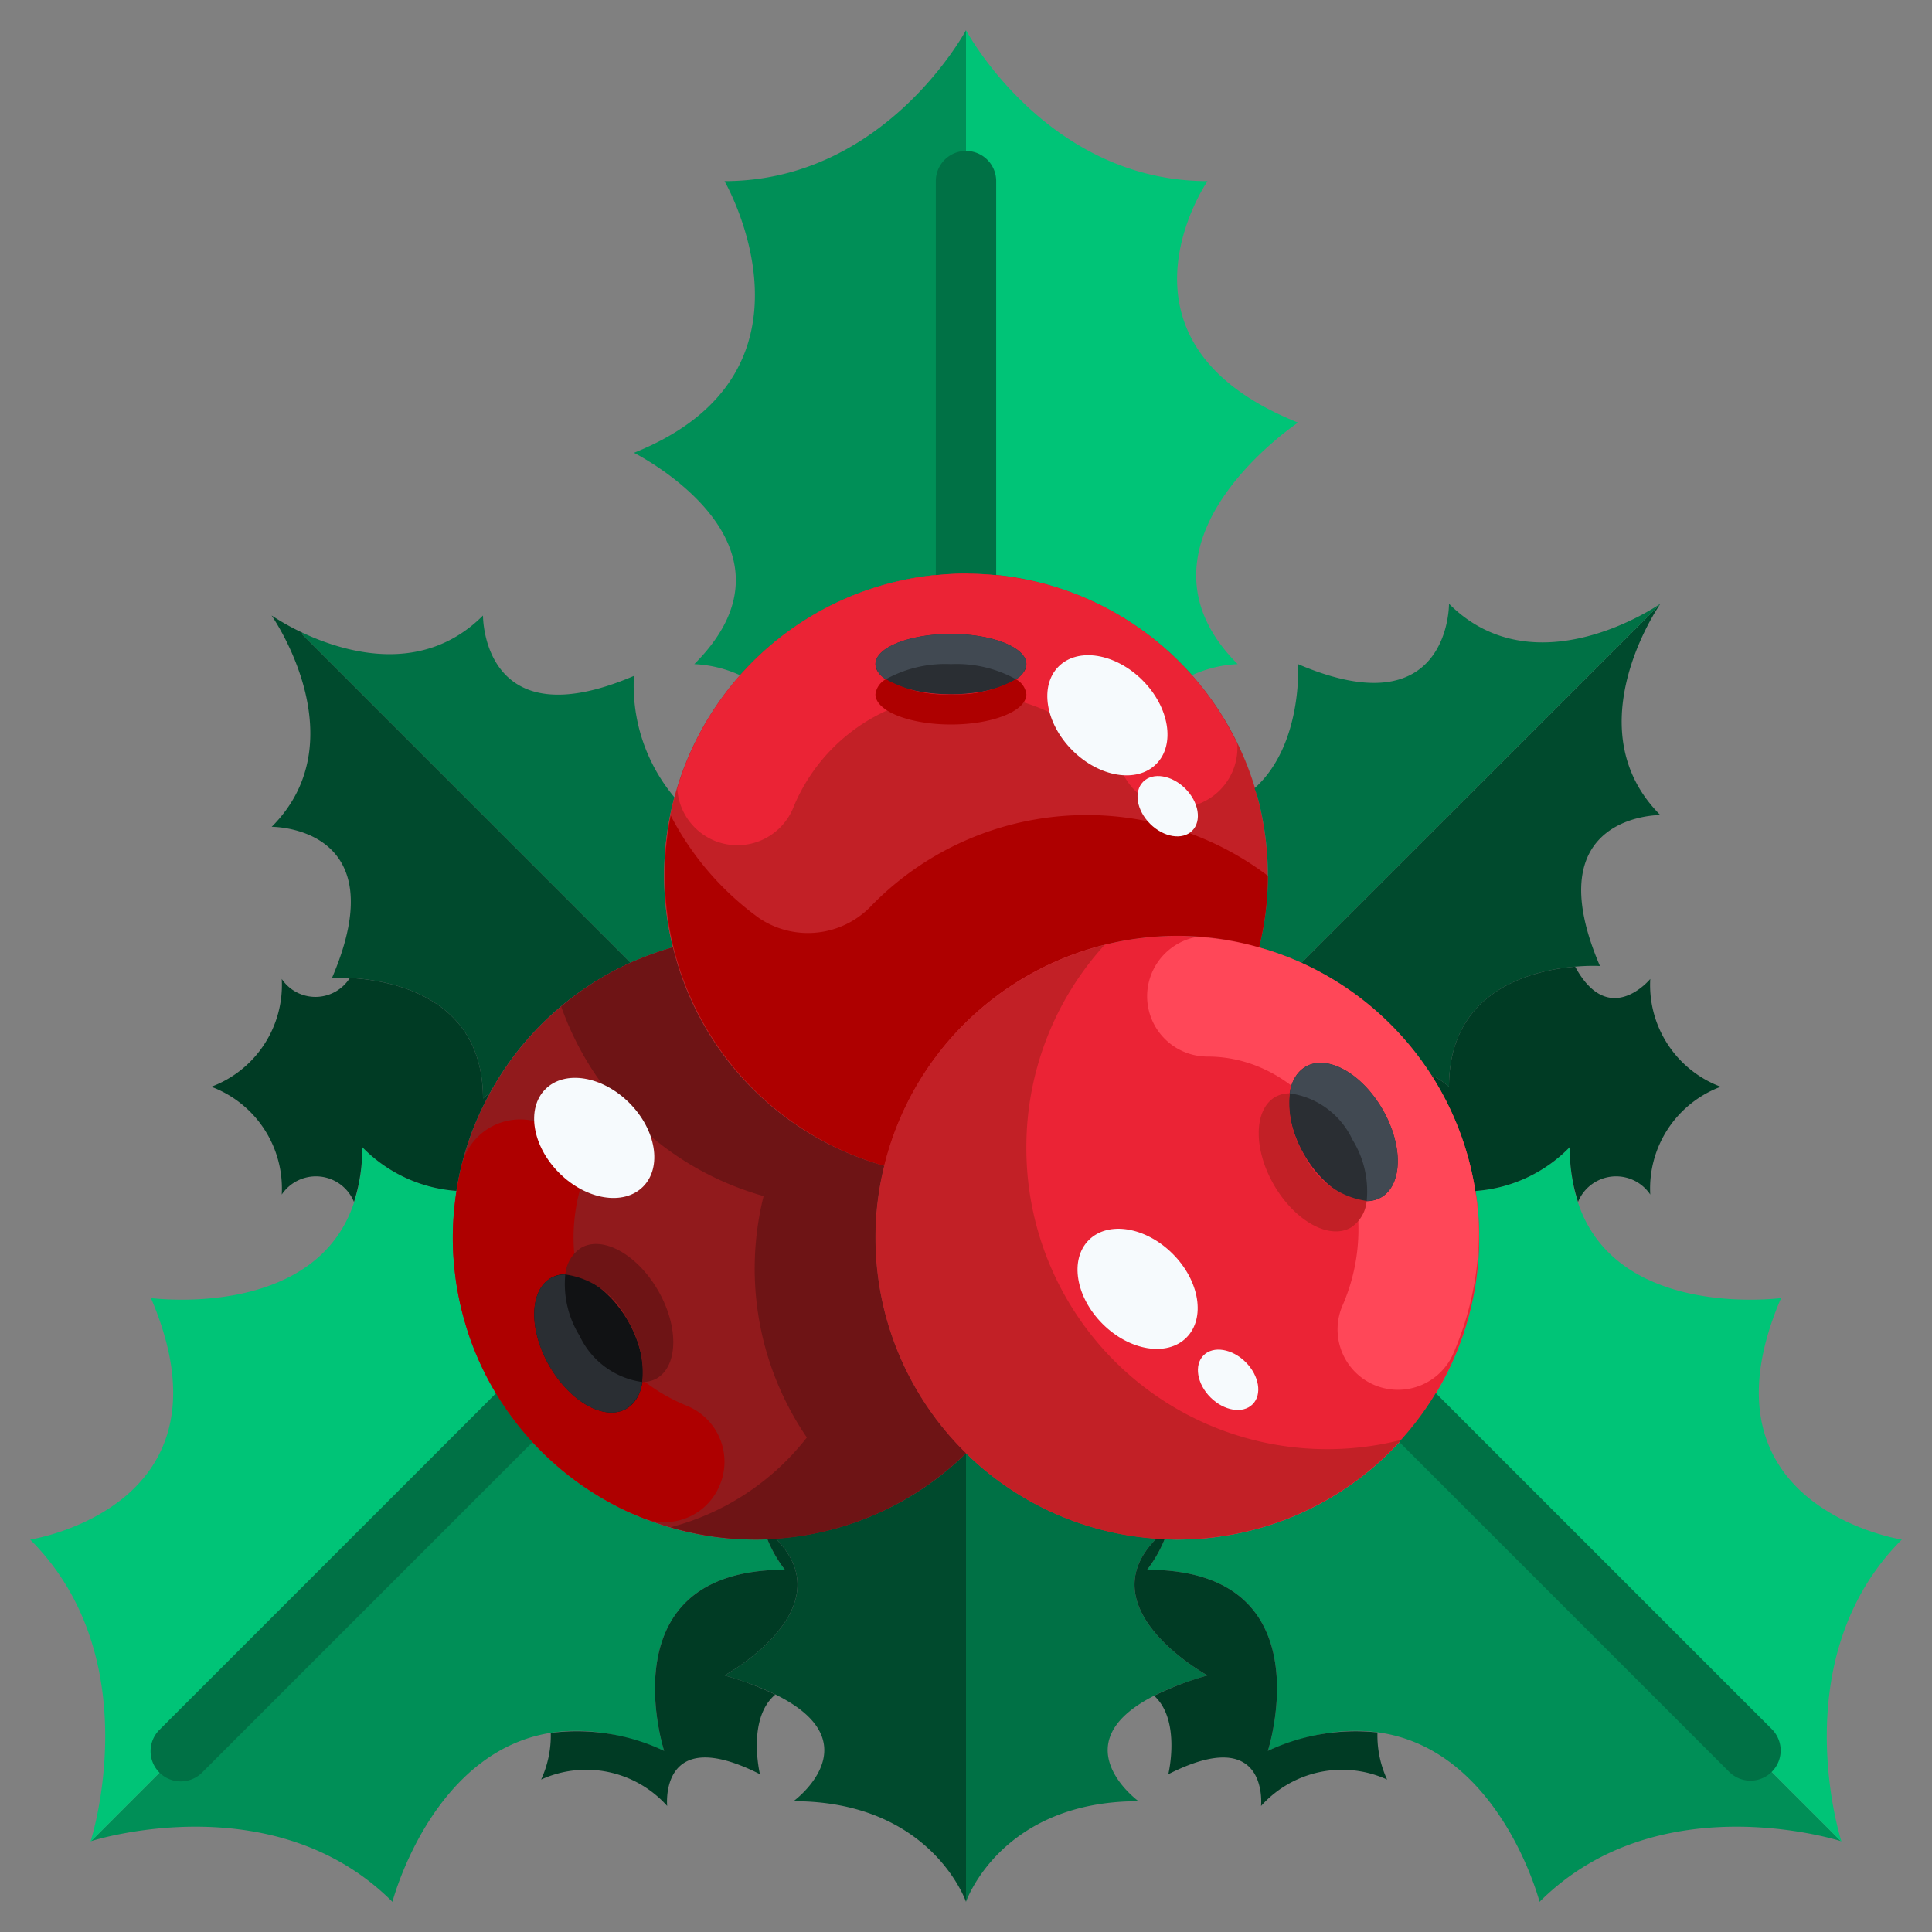 <svg xmlns="http://www.w3.org/2000/svg" viewBox="0 0 64 64"><rect x="0" y="0" width="64" height="64" fill="#808080" stroke="none"/><g id="_05-mistletoe" data-name="05-mistletoe"><path d="M10,21,20.89,31.89a10.014,10.014,0,0,0-4.66,4.32,1.638,1.638,0,0,0-.23.18c0-4.32-5-4-5-4,2.16-5.04-2-5-2-5,2.76-2.76.23-6.66.01-6.98L9,20.39a8.027,8.027,0,0,0,1.02.57Z" style="fill:#004a2d"/><path d="M22,29a9.819,9.819,0,0,0,.29,2.38,11.117,11.117,0,0,0-1.4.51L10,21l.02-.04c1.41.66,3.99,1.42,5.98-.57,0,0-.04,4.16,5,2a5.763,5.763,0,0,0,1.34,4.02A10.051,10.051,0,0,0,22,29Z" style="fill:#007145"/><path d="M25.42,50.99A4.316,4.316,0,0,0,26,52c-5.94,0-4,6-4,6-6.93-2.97-9,5-9,5-3.84-3.84-9.63-2.12-9.98-2.01L17,47a9.991,9.991,0,0,0,8,4C25.14,51,25.28,51,25.42,50.99Z" style="fill:#008f57"/><path d="M17,47,3.02,60.99,3,61s1.96-6.04-2-10c0,0,6.97-1.07,4-8,0,0,7,.94,7-5a4.835,4.835,0,0,0,3.12,1.45A9.83,9.83,0,0,0,15,41,9.991,9.991,0,0,0,17,47Z" style="fill:#00c477"/><path d="M47,47,60.98,60.99c-.35-.11-6.14-1.83-9.98,2.01,0,0-2.07-7.97-9-5,0,0,1.94-6-4-6a4.316,4.316,0,0,0,.58-1.01c.14.01.28.01.42.01A9.991,9.991,0,0,0,47,47Z" style="fill:#008f57"/><path d="M61,61l-.02-.01L47,47a9.991,9.991,0,0,0,2-6,9.83,9.83,0,0,0-.12-1.55A4.835,4.835,0,0,0,52,38c0,5.94,7,5,7,5-2.97,6.93,4,8,4,8C59.04,54.96,61,61,61,61Z" style="fill:#00c477"/><path d="M32,1V19a9.948,9.948,0,0,0-7.48,3.37A4.086,4.086,0,0,0,23,22c4-4-2-7-2-7,6.67-2.67,3-9,3-9C29.33,6,32,1,32,1Z" style="fill:#008f57"/><path d="M41,22a4.086,4.086,0,0,0-1.52.37A9.948,9.948,0,0,0,32,19V1s2.67,5,8,5c0,0-3.67,5.33,3,8C43,14,37,18,41,22Z" style="fill:#00c477"/><path d="M22.29,31.38a9.982,9.982,0,0,0,7,7.24A9.819,9.819,0,0,0,29,41a9.994,9.994,0,0,0,3,7.14,9.921,9.921,0,0,1-6.58,2.85c-.14.01-.28.01-.42.01A10,10,0,0,1,15,41a9.83,9.83,0,0,1,.12-1.55,9.726,9.726,0,0,1,1.11-3.24,10.014,10.014,0,0,1,4.66-4.32A11.117,11.117,0,0,1,22.29,31.38Z" style="fill:#911a1c"/><path d="M41.66,26.41A10.051,10.051,0,0,1,42,29a9.819,9.819,0,0,1-.29,2.38A9.7,9.7,0,0,0,39,31a10,10,0,0,0-9.71,7.62,9.982,9.982,0,0,1-7-7.24A9.819,9.819,0,0,1,22,29a10.051,10.051,0,0,1,.34-2.59,10,10,0,0,1,19.32,0Z" style="fill:#c22026"/><circle cx="39" cy="41" r="10" style="fill:#eb2335"/><path d="M25.693,50.966C28.02,53.3,24,55.5,24,55.5c5.714,1.667,2.286,4.167,2.286,4.167C30.857,59.667,32,63,32,63V48.14A9.914,9.914,0,0,1,25.693,50.966Z" style="fill:#004a2d"/><path d="M38.309,50.965A9.961,9.961,0,0,1,32,48.136V63s1.143-3.333,5.714-3.333c0,0-3.428-2.5,2.286-4.167C40,55.5,35.979,53.3,38.309,50.965Z" style="fill:#007145"/><path d="M55,27c-2.76-2.76-.23-6.66-.01-6.98L43.112,31.891a10.035,10.035,0,0,1,4.3,3.718A2.612,2.612,0,0,1,48,36c0-4.32,5-4,5-4C50.84,26.96,55,27,55,27Z" style="fill:#004a2d"/><path d="M42,29a9.819,9.819,0,0,1-.29,2.38c-.014,0-.028,0-.042-.009a10.04,10.04,0,0,1,1.444.52L54.99,20.02,55,20s-4.12,2.88-7,0c0,0,.04,4.16-5,2,0,0,.164,2.675-1.44,4.111.031.1.072.2.1.3A10.051,10.051,0,0,1,42,29Z" style="fill:#007145"/><path d="M42,58s1.94-6-4-6a4.316,4.316,0,0,0,.58-1.01c.14.01.28.01.42.01-.233,0-.462-.019-.691-.035C35.979,53.3,40,55.5,40,55.5a10.216,10.216,0,0,0-1.768.674c.9.815.47,2.6.47,2.6,3.35-1.7,3.072,1.052,3.072,1.052a3.6,3.6,0,0,1,4.176-.875,3.482,3.482,0,0,1-.32-1.561A6.836,6.836,0,0,0,42,58Z" style="fill:#003b24"/><path d="M25.693,50.966c-.092.006-.181.02-.273.024A4.316,4.316,0,0,0,26,52c-5.94,0-4,6-4,6a6.757,6.757,0,0,0-3.755-.594,3.486,3.486,0,0,1-.319,1.544,3.6,3.6,0,0,1,4.175.875s-.278-2.752,3.073-1.052c0,0-.443-1.844.511-2.639A10.442,10.442,0,0,0,24,55.5S28.02,53.3,25.693,50.966Z" style="fill:#003b24"/><path d="M48,36a2.612,2.612,0,0,0-.586-.391A9.929,9.929,0,0,1,48.906,39.7l0,0c-.011-.082-.016-.167-.029-.248A4.835,4.835,0,0,0,52,38a5.789,5.789,0,0,0,.274,1.815,1.363,1.363,0,0,1,2.393-.244A3.6,3.6,0,0,1,57,36a3.6,3.6,0,0,1-2.333-3.571s-1.366,1.665-2.488-.407C50.76,32.143,48,32.789,48,36Z" style="fill:#003b24"/><path d="M15.12,39.45a9.726,9.726,0,0,1,1.11-3.24,1.638,1.638,0,0,0-.23.18c0-3.4-3.1-3.925-4.412-3.994a1.346,1.346,0,0,1-2.255.033A3.6,3.6,0,0,1,7,36a3.6,3.6,0,0,1,2.333,3.571,1.363,1.363,0,0,1,2.393.244A5.789,5.789,0,0,0,12,38,4.835,4.835,0,0,0,15.12,39.45Z" style="fill:#003b24"/><path d="M34,38a9.947,9.947,0,0,1,2.587-6.694A9.993,9.993,0,1,0,46.413,47.7,9.966,9.966,0,0,1,34,38Z" style="fill:#c22026"/><path d="M33,19.054V6a1,1,0,0,0-2,0V19.054c.329-.032.662-.054,1-.054S32.671,19.022,33,19.054Z" style="fill:#007145"/><path d="M58.706,57.292,47.562,46.148a10.085,10.085,0,0,1-1.212,1.616L57.292,58.706a1,1,0,0,0,1.414-1.414Z" style="fill:#007145"/><path d="M16.436,46.149,5.293,57.292a1,1,0,1,0,1.414,1.414l10.94-10.94c-.226-.246-.446-.5-.647-.766A10.193,10.193,0,0,1,16.436,46.149Z" style="fill:#007145"/><path d="M38,33a2,2,0,0,0,2,2c2.757,0,5,2.557,5,5.7a6.3,6.3,0,0,1-.51,2.508,2,2,0,1,0,3.672,1.584,10.238,10.238,0,0,0,.83-3.941,9.987,9.987,0,0,0-9.326-9.817A2,2,0,0,0,38,33Z" style="fill:#ff4758"/><ellipse cx="44.5" cy="37.5" rx="1.5" ry="2.5" transform="translate(-12.788 27.274) rotate(-30)" style="fill:#2a2e33"/><path d="M36,27a9.95,9.95,0,0,0-7.106,2.975,2.9,2.9,0,0,1-3.742.443,9.651,9.651,0,0,1-2.932-3.4A10.013,10.013,0,0,0,29.29,38.62,10,10,0,0,1,39,31a9.7,9.7,0,0,1,2.71.38A9.817,9.817,0,0,0,42,29.013,9.942,9.942,0,0,0,36,27Z" style="fill:#ae0000"/><path d="M23.717,27.869a2,2,0,0,0,2.58-1.16A6.045,6.045,0,0,1,32.021,23,6.2,6.2,0,0,1,37.3,25.811a1.993,1.993,0,0,0,3.688-1.158A9.808,9.808,0,0,0,39.48,22.37a9.958,9.958,0,0,0-5.255-3.119c-.084-.018-.168-.032-.251-.048-.261-.052-.524-.1-.791-.13-.342-.038-.686-.061-1.033-.065-.048,0-.094-.008-.142-.008l-.052,0c-.318,0-.63.021-.94.051-.082.008-.164.018-.247.028a9.963,9.963,0,0,0-8.334,7.045A2,2,0,0,0,23.717,27.869Z" style="fill:#eb2335"/><ellipse cx="31.5" cy="22" rx="2.5" ry="1" style="fill:#2a2e33"/><path d="M29,41a9.819,9.819,0,0,1,.29-2.38,9.982,9.982,0,0,1-7-7.24,11.117,11.117,0,0,0-1.4.51,9.871,9.871,0,0,0-2.3,1.451,9.973,9.973,0,0,0,6.7,6.279c.018-.076.045-.149.065-.225a9.916,9.916,0,0,0,1.373,8.223,8.426,8.426,0,0,1-4.511,2.973A9.951,9.951,0,0,0,25,51c.14,0,.28,0,.42-.01a9.88,9.88,0,0,0,3.729-.892A10,10,0,0,0,32,48.14,9.994,9.994,0,0,1,29,41Z" style="fill:#6e1415"/><path d="M23.854,49.169a2,2,0,0,0-1.1-2.6A6.014,6.014,0,0,1,19.189,39.5a2,2,0,0,0-3.852-1.054c-.009.034-.022.067-.03.1a9.8,9.8,0,0,0-.21,1.1c-.01.073-.018.147-.026.22A10.009,10.009,0,0,0,15,41c0,.271.012.54.033.806.006.066.016.13.022.2.021.2.044.408.077.608.009.058.022.114.032.17.038.213.08.423.132.631.009.036.019.072.029.108.06.231.126.459.2.683l.012.037a9.992,9.992,0,0,0,3.921,5.085l.038.024a9.972,9.972,0,0,0,.912.534c.024.012.047.026.071.039.28.142.571.264.865.38a1.973,1.973,0,0,0,2.508-1.132Z" style="fill:#ae0000"/><ellipse cx="19.5" cy="44.5" rx="1.5" ry="2.5" transform="translate(-19.637 15.712) rotate(-30)" style="fill:#111214"/><ellipse cx="40.682" cy="45.708" rx="0.825" ry="1.148" transform="translate(-20.406 42.175) rotate(-45.02)" style="fill:#f6fafd"/><ellipse cx="37.684" cy="42.695" rx="1.642" ry="2.286" transform="translate(-19.153 39.171) rotate(-45.02)" style="fill:#f6fafd"/><path d="M45.8,36.75c-.69-1.2-1.832-1.829-2.549-1.415a1.172,1.172,0,0,0-.523.884A2.7,2.7,0,0,1,44.8,37.75a3.249,3.249,0,0,1,.474,2.031.971.971,0,0,0,.477-.116C46.467,39.251,46.489,37.946,45.8,36.75Z" style="fill:#414952"/><path d="M43.2,38.25a3.249,3.249,0,0,1-.474-2.031.971.971,0,0,0-.477.116c-.717.414-.739,1.719-.049,2.915s1.832,1.829,2.549,1.415a1.172,1.172,0,0,0,.523-.884A2.7,2.7,0,0,1,43.2,38.25Z" style="fill:#c22026"/><path d="M33.653,22.5A.657.657,0,0,0,34,22c0-.552-1.119-1-2.5-1s-2.5.448-2.5,1a.657.657,0,0,0,.347.5A4.059,4.059,0,0,1,31.5,22,4.059,4.059,0,0,1,33.653,22.5Z" style="fill:#414952"/><path d="M33.653,22.5A4.059,4.059,0,0,1,31.5,23a4.059,4.059,0,0,1-2.153-.5A.657.657,0,0,0,29,23c0,.552,1.119,1,2.5,1s2.5-.448,2.5-1A.657.657,0,0,0,33.653,22.5Z" style="fill:#ae0000"/><ellipse cx="36.684" cy="23.695" rx="1.642" ry="2.286" transform="translate(-6.007 32.894) rotate(-45.02)" style="fill:#f6fafd"/><path d="M18.2,45.25c.69,1.2,1.832,1.829,2.549,1.415a1.172,1.172,0,0,0,.523-.884A2.7,2.7,0,0,1,19.2,44.25a3.249,3.249,0,0,1-.474-2.031.971.971,0,0,0-.477.116C17.533,42.749,17.511,44.054,18.2,45.25Z" style="fill:#2a2e33"/><path d="M20.8,43.75a3.249,3.249,0,0,1,.474,2.031.971.971,0,0,0,.477-.116c.717-.414.739-1.719.049-2.915s-1.832-1.829-2.549-1.415a1.172,1.172,0,0,0-.523.884A2.7,2.7,0,0,1,20.8,43.75Z" style="fill:#6e1415"/><ellipse cx="38.682" cy="26.708" rx="0.825" ry="1.148" transform="translate(-7.553 35.19) rotate(-45.02)" style="fill:#f6fafd"/><ellipse cx="19.684" cy="37.695" rx="1.642" ry="2.286" transform="translate(-20.893 24.973) rotate(-45.02)" style="fill:#f6fafd"/></g></svg>